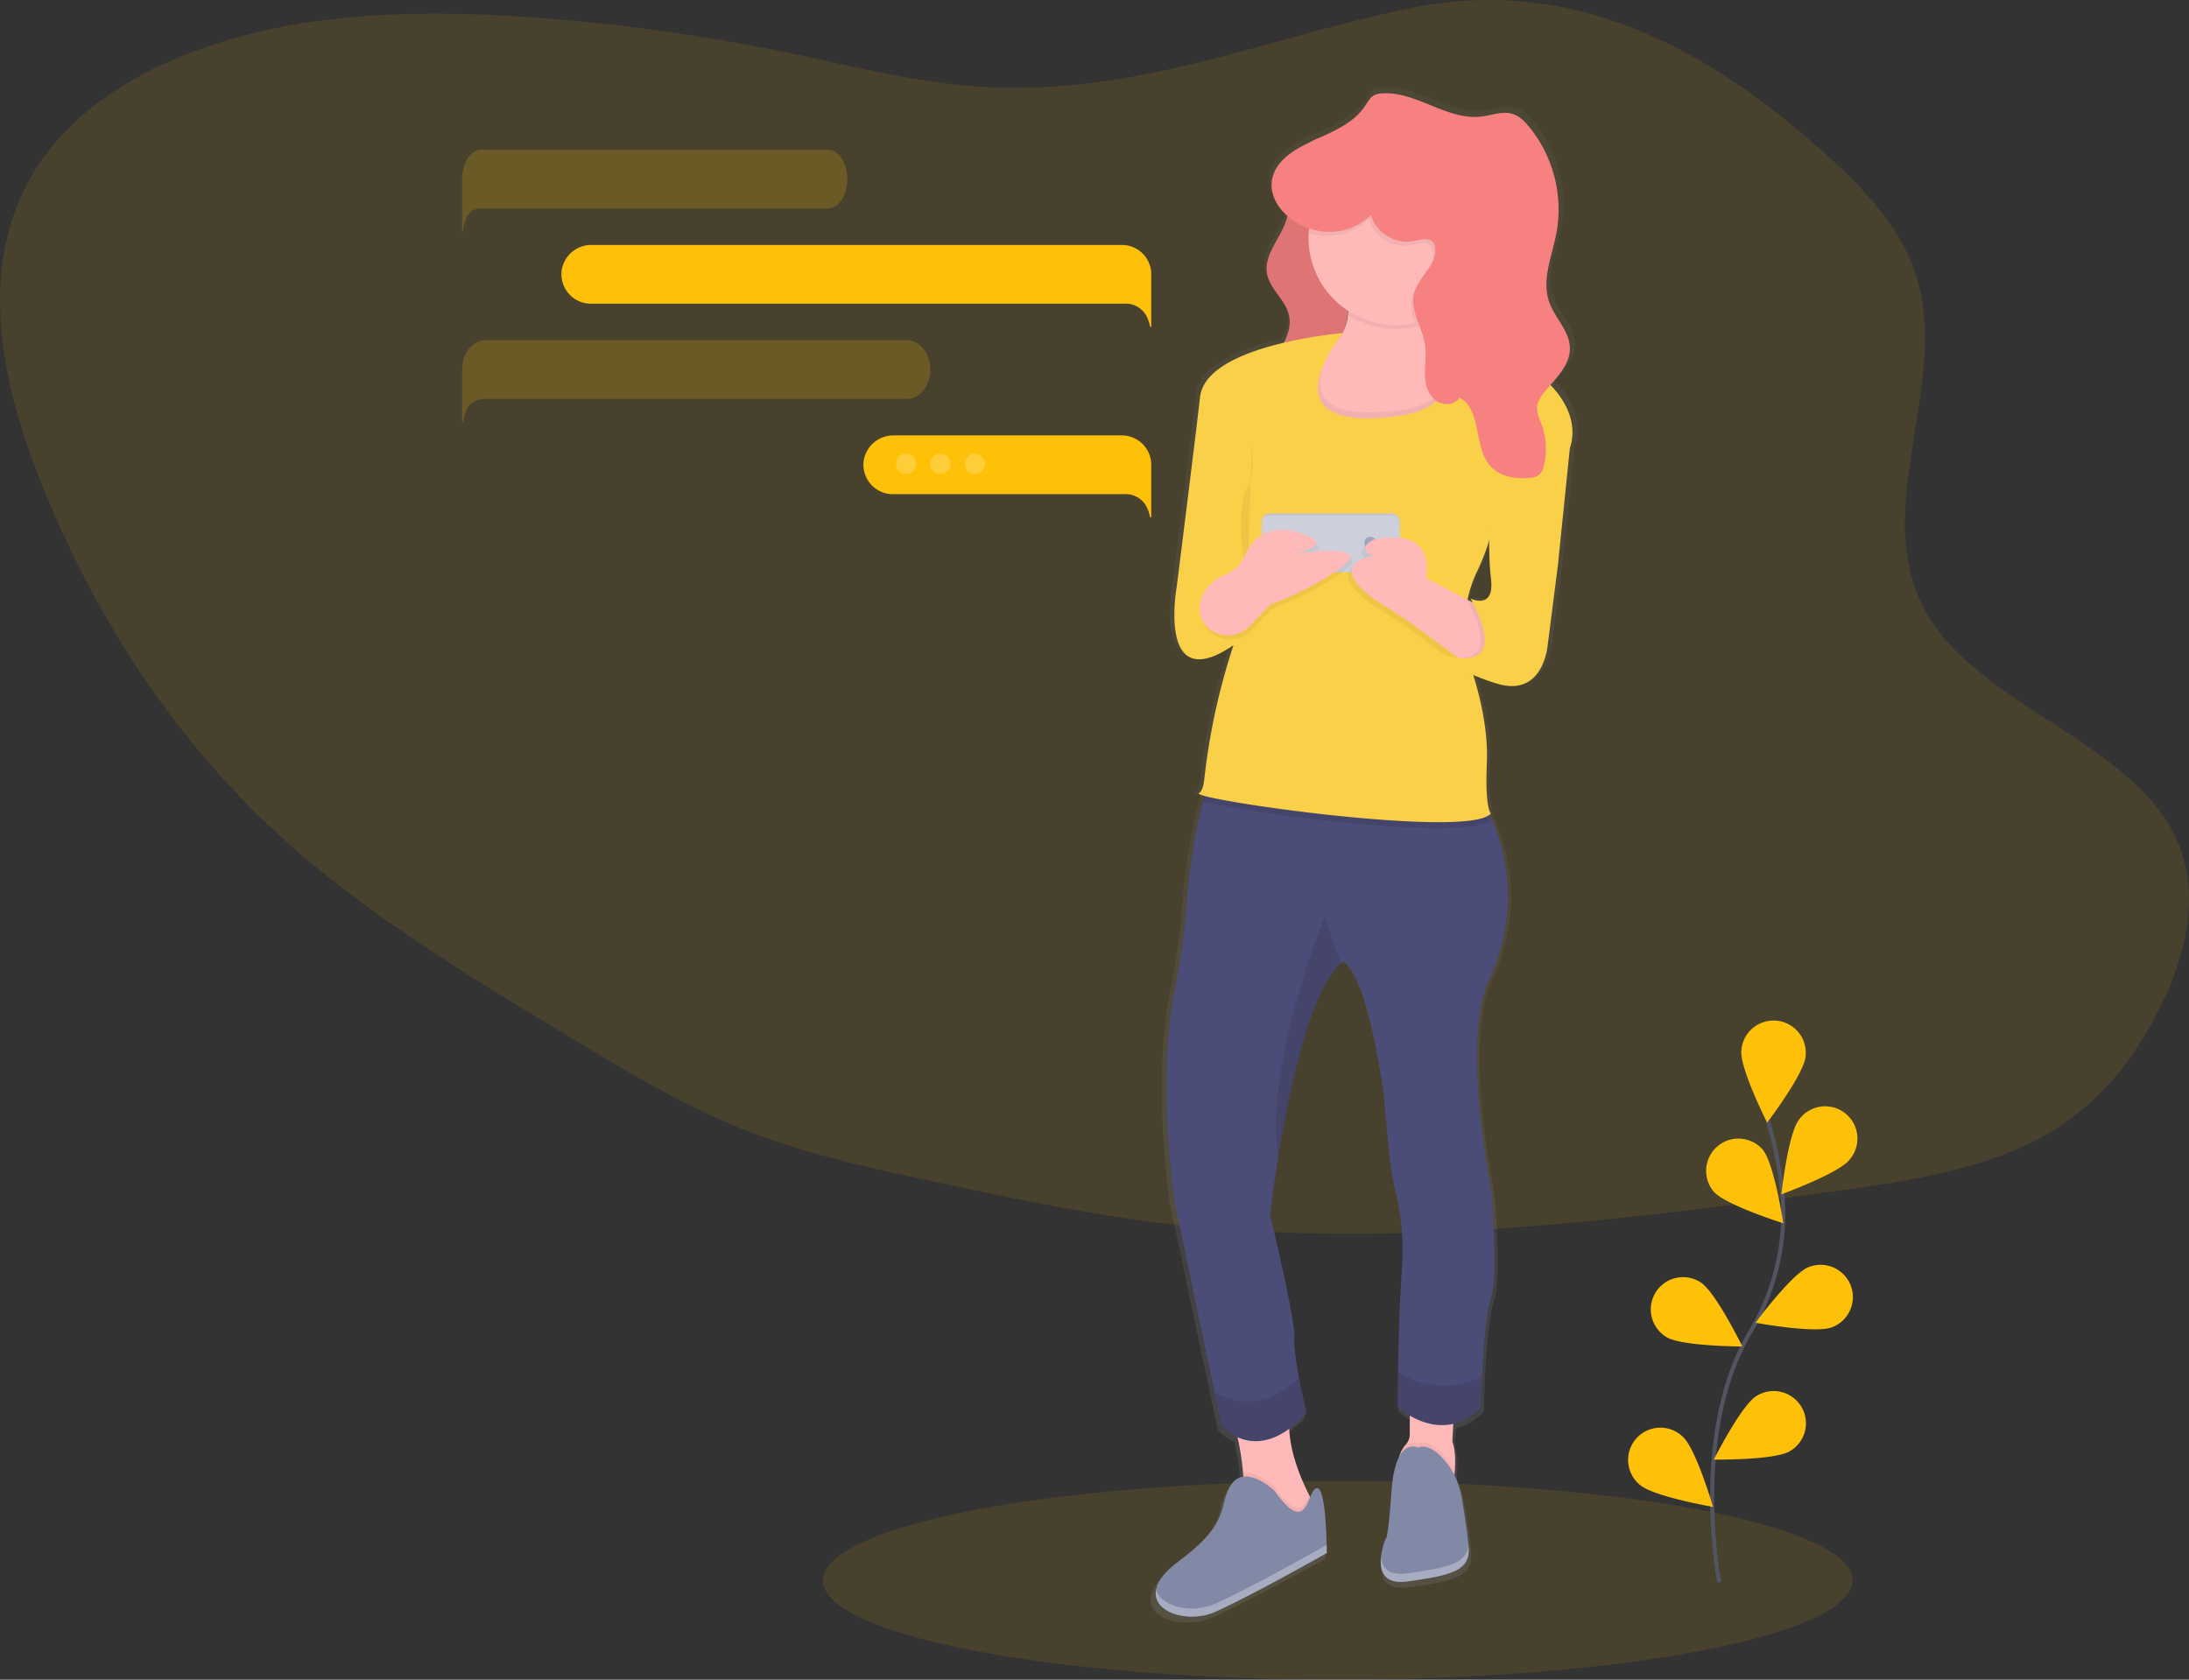 <svg id="30ad16f1-5c99-460e-a21a-a10b3717755f" data-name="Layer 1" xmlns="http://www.w3.org/2000/svg" xmlns:xlink="http://www.w3.org/1999/xlink" width="1080" height="828.86" viewBox="0 0 1080 828.86"><rect x="0" y="0" width="1080" height="828.86" fill="#333333" stroke="none"/><defs><linearGradient id="f6f637d9-5ca4-41bf-bc3b-5488ffc6e737" x1="733" y1="836.43" x2="733" y2="78.43" gradientUnits="userSpaceOnUse"><stop offset="0" stop-color="gray" stop-opacity="0.25"/><stop offset="0.54" stop-color="gray" stop-opacity="0.12"/><stop offset="1" stop-color="gray" stop-opacity="0.1"/></linearGradient></defs><title>messaging</title><ellipse cx="660" cy="779.86" rx="254" ry="49" fill="#ffc107" opacity="0.1"/><path d="M558.52,78.92c-37.54-.2-73.73-9.87-110-17.37A959,959,0,0,0,326.26,44.43c-43.75-3.29-88.51-3.56-131,5.17S112.46,76.82,88,105.07c-41.52,47.86-30.22,111.88-8.38,167,25.91,65.37,65,128.44,123,180,41.25,36.64,91.14,66.74,140.69,96.59,28,16.86,56.21,33.84,88,46,29.59,11.27,61.62,18.08,93.43,24.82,34,7.2,68,14.42,102.73,18.9,110.84,14.32,224.21.46,334.88-14.59,39-5.3,79.61-11.33,110.62-30.33,24.16-14.81,40.16-36.25,51.56-58.41,14.94-29,22.64-62.56,6.38-91.18-24-42.22-91.65-60.92-118.2-102.21-34-52.93,12.79-118.37-9.06-175-9.09-23.57-29.39-43.49-50.6-61.8C902.5,61.13,837.62,23.51,758,39.21,690.61,52.5,630.82,79.31,558.52,78.92Z" transform="translate(-60 -35.57)" fill="#ffc107" opacity="0.1"/><path d="M829.08,225.55q-.89-1-1.84-2c4.83-5.48,9.84-11.11,9.79-18.16-.05-8.56-7.65-15.14-10.49-23.23-3.86-11,1.5-22.82,3.7-34.28A64.28,64.28,0,0,0,816.3,95c-2.23-2.64-4.82-5.19-8.15-6.24-5.06-1.59-10.43.62-15.7,1.27-17.39,2.15-33.2-12.83-50.67-11.49a9.42,9.42,0,0,0-3.36.75c-2.26,1.08-3.49,3.47-4.88,5.52-5.43,8-14.54,12-23.6,16.05a12.34,12.34,0,0,0-3.22,1.48c-2.72,1.27-5.4,2.59-7.93,4.09-17.12,10.13-14.63,24.31-4.54,33.06-2,9.83-12,18.48-10.29,28.59,1.36,7.92,9.61,13.31,11.2,21.19.92,4.58-.53,8.94-2.55,13.27-19.15,4.43-40.79,12.6-42.48,27-2.94,25.06-11.78,94.28-11.78,94.28S628.09,379.26,667,353l-.5,1.48a322.61,322.61,0,0,0-14.29,65.37c-.39,3.31-1.19,5.91-2.63,6.76-.52.31.51.8,2.76,1.41-.25.93-.53,1.86-.77,2.8a265.66,265.66,0,0,0-8.16,49.51,348.23,348.23,0,0,1-6.12,44.09c-9.22,46.38,0,105.88,0,105.88l20.12,94.72,3.44,16.19a24.06,24.06,0,0,0,8.15,5.88,126.27,126.27,0,0,1,2.8,17.63c.05.66.1,1.33.14,2a8.41,8.41,0,0,0-6,3.73c-7.17,10.08,1,18.15-26.63,38.32-7.15,5.21-10.59,9.95-11.47,14h0c-.94,4.33,1.1,7.84,4.75,10.21h0a17.3,17.3,0,0,0,1.94,1.08h0q.51.24,1,.46h0q.53.22,1.09.41l.06,0,1.07.34.08,0,1.15.3.1,0,1.08.23.14,0,1.19.2.13,0,1.08.13.21,0,1.21.09h.16l1.08,0h.25l1.22,0h.16l1.08-.06.29,0,1.22-.12.14,0,1.09-.16.3-.05,1.21-.23.12,0,1.1-.27.31-.08c.4-.11.79-.22,1.19-.35l.07,0,1.11-.39.3-.11c.39-.15.77-.3,1.15-.47,18.44-8.07,56.34-29.24,56.34-29.24v-.68c0-.09,0-.19,0-.29s0-.17,0-.26,0-.21,0-.33v-.31c0-.14,0-.28,0-.43v-.33c0-.16,0-.32,0-.49s0-.57,0-.88h0C713.9,792,713,771.72,709,772.51c-1.37.27-2.3,2.19-3.25,4.4l-.47-.9c-3.9-7.53-9.55-20.45-10.1-33.08a59.2,59.2,0,0,0,8.71-7.72s-2.06-8.67-3.81-17.82c-1.52-7.93-2.81-16.21-2.34-19.49,1-7.06-12.29-61.51-12.29-61.51s1.37-12,4.13-28.63c5.36-32.36,15.91-82.36,31.65-96.5.37-.32.73-.64,1.1-.92,0,0,11.27,2,20.49,65.54l2.67,28.29a164.2,164.2,0,0,0,4,23.25c1.82,7.53,3.77,20.13,2.57,37.19-1.17,16.68-1.67,36.31-1.88,50.09-.16,10.39-.16,17.46-.16,17.46a38.67,38.67,0,0,0,6.15,4.25v9.25a7.7,7.7,0,0,1-2.16,5.26l0,0a14.28,14.28,0,0,0-3.09,5.69c-1.79,3.22-3.3,8.45-3.93,16.86-2,27.23-3.07,24.2-3.07,24.2a35.9,35.9,0,0,0-2.32,9.18h0c-.06.59-.09,1.18-.11,1.78,0,.09,0,.19,0,.28q0,.41,0,.81,0,.2,0,.4t.05.6q0,.27.07.54c0,.13,0,.26.06.38s.09.48.15.72l.08.31c.07.25.14.49.22.73l.08.22q.12.33.27.64l.09.19c.12.24.25.48.4.71l.12.19a7.6,7.6,0,0,0,.49.66l.13.15a7.31,7.31,0,0,0,.62.63l.07.06a7.54,7.54,0,0,0,.71.55l.11.08a8.19,8.19,0,0,0,.84.48l.17.09a9.32,9.32,0,0,0,1,.39l.17.05a11.09,11.09,0,0,0,1.14.31h0c.4.08.82.15,1.26.19l.18,0c.44,0,.9.07,1.38.07h.27c.49,0,1,0,1.52,0l.25,0c.56,0,1.15-.1,1.76-.19,21.51-3,31.76-5,30.73-17.14-.62-7.29-2.35-17.88-3.63-25.15a37.81,37.81,0,0,0-3.54-10.6q.08-.85.15-1.75c.37-5,.35-11-1.17-14.93l.47-8.83A28.15,28.15,0,0,0,792,732.18s.15-6.54.6-15.22c.68-13.4,2-31.89,4.52-39.23,4.1-12.1,0-54.45,0-54.45s-15.37-72.6-1-103.86c12.65-27.57,12.54-55.16.37-82a4.15,4.15,0,0,0,.65-.64s-3.07-2-2-25.21c.78-17.7-4.4-36-6.9-43.64a106.76,106.76,0,0,0,12,4.32C823.75,379.26,825.8,353,825.8,353l5.12-39.33L837,255.1h0C838.66,250.5,840.89,239,829.08,225.55ZM724.94,186.7c0,.65-.07,1.3-.14,1.94a26.1,26.1,0,0,1-1.31,6.12,40.68,40.68,0,0,0,1.27-8.18Zm61.93,143.15c.36.67.71,1.31,1,2l-2.59-1.32a57.93,57.93,0,0,1,4.62-13.74,97.29,97.29,0,0,0,6.26-15.83,158,158,0,0,0,.91,18.85C799.16,335.9,786.87,329.85,786.87,329.85Z" transform="translate(-60 -35.57)" fill="url(#f6f637d9-5ca4-41bf-bc3b-5488ffc6e737)"/><path d="M700,110.62c-3.27,2.23-6.7,4.81-7.86,8.6-1.88,6.11,2.84,12.24,3.3,18.62.85,11.59-12.26,21.17-10.33,32.64,1.32,7.86,9.38,13.2,10.93,21,2.26,11.4-10.09,21.45-9.12,33,.52,6.17,4.81,11.41,9.67,15.23a47.09,47.09,0,0,0,23.63,9.7c-.57-9.91-7.93-18.94-6.66-28.79.87-6.75,5.62-12.28,8.37-18.51,4.83-10.94,3.28-23.6.39-35.2s-7.08-23.07-7.29-35c-.13-7.2,3.25-17.77.77-24.6C712.79,99,705.61,106.79,700,110.62Z" transform="translate(-60 -35.57)" fill="#f78181"/><path d="M700,110.62c-3.27,2.23-6.7,4.81-7.86,8.6-1.88,6.11,2.84,12.24,3.3,18.62.85,11.59-12.26,21.17-10.33,32.64,1.32,7.86,9.38,13.2,10.93,21,2.26,11.4-10.09,21.45-9.12,33,.52,6.17,4.81,11.41,9.67,15.23a47.09,47.09,0,0,0,23.63,9.7c-.57-9.91-7.93-18.94-6.66-28.79.87-6.75,5.62-12.28,8.37-18.51,4.83-10.94,3.28-23.6.39-35.2s-7.08-23.07-7.29-35c-.13-7.2,3.25-17.77.77-24.6C712.79,99,705.61,106.79,700,110.62Z" transform="translate(-60 -35.57)" opacity="0.1"/><path d="M709.59,779.93l-9,9s-32,17-28-6a82.76,82.76,0,0,0,.69-20.68,128.53,128.53,0,0,0-5.69-28.32l30-6c-5,15.68,3.23,35.42,8.36,45.47C708,777.45,709.59,779.93,709.59,779.93Z" transform="translate(-60 -35.57)" fill="#ffb9b9"/><path d="M777.73,761.74a91.48,91.48,0,0,1-1.14,9.19s-25,17-27-2c-1.3-12.38,1.64-18,3.86-20.36l0,0a7.7,7.7,0,0,0,2.1-5.21V720.93l22,7-1,19C778.07,750.88,778.09,756.78,777.73,761.74Z" transform="translate(-60 -35.57)" fill="#ffb9b9"/><path d="M709.59,779.93l-9,9s-32,17-28-6a82.76,82.76,0,0,0,.69-20.68c7-1,15.31,6.68,15.31,6.68,11.72,16.54,14.88,10.28,17.36,4.47C708,777.45,709.59,779.93,709.59,779.93Z" transform="translate(-60 -35.57)" opacity="0.05"/><path d="M688.59,770.93s-14-13-21-3,1,18-26,38,0,33,18,25,55-29,55-29,0-33-5-32S705.59,794.93,688.59,770.93Z" transform="translate(-60 -35.57)" fill="#8189a6"/><path d="M777.73,761.74a91.48,91.48,0,0,1-1.14,9.19s-25,17-27-2c-1.3-12.38,1.64-18,3.86-20.36a6,6,0,0,1,6.14-.64c4-1.78,8.4,1.19,12,5A35.35,35.35,0,0,1,777.73,761.74Z" transform="translate(-60 -35.57)" opacity="0.05"/><path d="M759.59,749.93s-11-6-13,21-3,24-3,24-10,24,11,21,31-5,30-17c-.6-7.23-2.3-17.74-3.55-24.94a36.67,36.67,0,0,0-9.41-19C768,751.11,763.59,748.15,759.59,749.93Z" transform="translate(-60 -35.57)" fill="#8189a6"/><path d="M795.59,621.93s4,42,0,54c-2.43,7.28-3.75,25.62-4.41,38.91-.44,8.6-.59,15.09-.59,15.09-19,20-41,0-41,0s0-7,.16-17.32c.21-13.67.7-33.14,1.84-49.68,1.17-16.92-.73-29.41-2.51-36.88A165.2,165.2,0,0,1,745.2,603l-2.61-28.06c-9-63-20-65-20-65-.36.28-.71.59-1.07.91-15.37,14-25.67,63.61-30.9,95.7-2.69,16.51-4,28.39-4,28.39s13,54,12,61c-.46,3.25.8,11.47,2.28,19.33,1.71,9.07,3.72,17.67,3.72,17.67-25,27-42,6-42,6l-3.36-16.06-19.64-93.94s-9-59,0-105a350.53,350.53,0,0,0,6-43.73,267.31,267.31,0,0,1,8-49.1q1.83-7.14,4.06-14.17s37.55-6.53,72.91-6.53c26.52,0,51.8,3.67,59.09,16.53q2.52,4.44,4.58,8.9c12.66,27.21,13,55.16.42,83.1C780.59,549.93,795.59,621.93,795.59,621.93Z" transform="translate(-60 -35.57)" fill="#4c4c78"/><path d="M711.59,258.93s-53-54-13-50c9.07.91,15.21-.71,19.28-3.75,4.64-3.46,6.59-8.76,7.13-14.29,1.1-11-3.41-23-3.41-23s54-43,43,11a92.06,92.06,0,0,0-2.1,16.69c-.18,11.46,3.59,15.85,8.88,17.65,8.92,3.05,22.18-1.22,28.22,8.66C810.59,239.93,711.59,258.93,711.59,258.93Z" transform="translate(-60 -35.57)" fill="#ffb9b9"/><path d="M764.59,178.93a92.06,92.06,0,0,0-2.1,16.69,40.82,40.82,0,0,1-4.39,1.25,43.08,43.08,0,0,1-33.1-6c1.1-11-3.41-23-3.41-23S775.59,124.93,764.59,178.93Z" transform="translate(-60 -35.57)" opacity="0.05"/><path d="M791.59,152.93a43,43,0,0,1-86,0c0-.8,0-1.6.07-2.39a43,43,0,0,1,85.93,2.39Z" transform="translate(-60 -35.57)" fill="#ffb9b9"/><path d="M711.59,258.93s-53-54-13-50c9.07.91,15.21-.71,19.28-3.75-7.74,12.84-16.45,35.93,22.72,33.75,35.85-2,35.24-16.28,30.78-25.66,8.92,3.05,22.18-1.22,28.22,8.66C810.59,239.93,711.59,258.93,711.59,258.93Z" transform="translate(-60 -35.57)" opacity="0.05"/><path d="M795.59,439.93c-9.1,11.83-125.1-3.68-142.06-8.83q1.83-7.14,4.06-14.17s37.55-6.53,72.91-6.53c26.52,0,51.8,3.67,59.09,16.53q2.52,4.44,4.58,8.9C794.81,439.41,795.59,439.93,795.59,439.93Z" transform="translate(-60 -35.57)" opacity="0.1"/><path d="M722.59,199.93s-67.5,5.5-70.5,31.5c-2.87,24.86-11.5,93.5-11.5,93.5s-10,55,28,29l-.49,1.46a324.32,324.32,0,0,0-13.95,64.83c-.39,3.28-1.16,5.86-2.57,6.71-5,3,134,23,144,10,0,0-3-2-2-25s-8-47-8-47-8-24,3-47,7-30,7-30l38-29s8.21-14.07-6.8-31.43a52,52,0,0,0-35.72-17.6L764.86,208s28.72,30.9-25.28,33.9S722.59,199.93,722.59,199.93Z" transform="translate(-60 -35.57)" fill="#f9d048"/><path d="M677.59,254.93s2,16-2,21-5,28,0,42" transform="translate(-60 -35.57)" opacity="0.05"/><path d="M721.52,510.84c-15.37,14-25.67,63.61-30.9,95.7-7.28-44.67,23-118.61,23-118.61Z" transform="translate(-60 -35.57)" opacity="0.1"/><path d="M704.59,732.93c-25,27-42,6-42,6l-3.36-16.06c9.45,4.91,25.42,8.72,41.64-7.61C702.58,724.33,704.59,732.93,704.59,732.93Z" transform="translate(-60 -35.57)" opacity="0.1"/><path d="M791.18,714.84c-.44,8.6-.59,15.09-.59,15.09-19,20-41,0-41,0s0-7,.16-17.32C758,717.85,772.83,723.62,791.18,714.84Z" transform="translate(-60 -35.57)" opacity="0.1"/><rect x="622.59" y="253.36" width="68" height="28" rx="3.75" ry="3.75" fill="#cdd0db"/><rect x="622.59" y="253.36" width="68" height="28" rx="3.75" ry="3.75" opacity="0.05"/><rect x="622.59" y="254.36" width="68" height="28" rx="3.75" ry="3.75" fill="#cdd0db"/><circle cx="676.09" cy="267.86" r="3" fill="#9da7c0"/><path d="M653.65,333.27a19.45,19.45,0,0,1,11.3-11.9c3.42-1.42,7.59-4,9.7-8.71,3.94-8.73,10.94-17.73,28.94-11.73s-5,10-5,10,41-6,25,6-36,19-36,19l-9.85,10.43c-6,6.37-16.42,6.34-22-.44C653.24,342.86,651.92,338.74,653.65,333.27Z" transform="translate(-60 -35.57)" opacity="0.05"/><path d="M652.65,331.27a19.45,19.45,0,0,1,11.3-11.9c3.42-1.42,7.59-4,9.7-8.71,3.94-8.73,10.94-17.73,28.94-11.73s-5,10-5,10,41-6,25,6-36,19-36,19l-9.85,10.43c-6,6.37-16.42,6.34-22-.44C652.24,340.86,650.92,336.74,652.65,331.27Z" transform="translate(-60 -35.57)" fill="#ffb9b9"/><path d="M793.59,351.93l-7,17-9-6.59-25-18.41-17-11c-24-18,0-21,0-21-9-4,0-8,0-8,32-7,26,19,26,19l20.27,10.51,6.73,3.49Z" transform="translate(-60 -35.57)" opacity="0.05"/><path d="M795.59,349.93l-7,17-9-6.59-25-18.41-17-11c-24-18,0-21,0-21-9-4,0-8,0-8,32-7,26,19,26,19l20.27,10.51,6.73,3.49Z" transform="translate(-60 -35.57)" fill="#ffb9b9"/><path d="M795.59,349.93l-7,17-9-6.59c8.11.29,17.69-3.63,4.23-28.9l6.73,3.49Z" transform="translate(-60 -35.57)" opacity="0.05"/><path d="M832.59,248.93l1.93,7.87-5.93,58.13-5,39s-2,26-25,19-25-14-25-14,33,11,12-28c0,0,12,6,10-10s0-44,0-44Z" transform="translate(-60 -35.57)" fill="#f9d048"/><path d="M791.59,152.93a43,43,0,0,1-33.49,41.94c-1.44-4.16-2.46-8.3-1.41-12.51,2-8.17,11.46-14.13,10.41-22.48a5.54,5.54,0,0,0-1-2.62c-2.11-2.78-6.41-1.4-9.83-.71-8.84,1.76-18.52-4.21-20.92-12.9a29.23,29.23,0,0,1-29.74,6.89,43,43,0,0,1,85.93,2.39Z" transform="translate(-60 -35.57)" opacity="0.05"/><path d="M736.4,141.65c2.39,8.69,12.08,14.66,20.91,12.89,3.42-.68,7.72-2.06,9.83.72a5.4,5.4,0,0,1,.95,2.61c1.06,8.36-8.37,14.31-10.4,22.49-2.09,8.42,4,16.55,5.35,25.12.71,4.69,0,9.47,0,14.21s1.12,9.84,4.64,13,10,3.22,12.37-.9c11.25,5.95,6.76,24.38,15.3,33.81,4.71,5.2,12.46,6.45,19.45,5.79a8.2,8.2,0,0,0,4.57-1.48,8,8,0,0,0,2.24-4.2,34.11,34.11,0,0,0-.87-20.23c-1.12-3.11-2.73-6.25-2.31-9.52.32-2.56,1.85-4.79,3.47-6.8,5.37-6.66,12.7-13.1,12.65-21.66s-7.47-15-10.24-23c-3.77-10.93,1.46-22.64,3.61-34A64.49,64.49,0,0,0,814.32,98c-2.18-2.62-4.71-5.15-8-6.19-4.93-1.58-10.18.62-15.33,1.26-17,2.13-32.41-12.73-49.47-11.4a9.08,9.08,0,0,0-3.28.75c-2.21,1.07-3.4,3.44-4.77,5.48-7.53,11.25-22.33,14.46-33.93,21.44C665.71,129.71,710.49,166.59,736.4,141.65Z" transform="translate(-60 -35.57)" fill="#f78181"/><path d="M659.59,826.93c-11.69,5.19-27.16,1.53-29.19-7.14-2.45,11.46,15.84,17.08,29.19,11.14,18-8,55-29,55-29s0-1.55-.05-4C713.46,798.57,677.32,819,659.59,826.93Z" transform="translate(-60 -35.57)" fill="#fff" opacity="0.3"/><path d="M784.54,798.35c-1.15,9-11.13,10.89-29.95,13.58-9.57,1.37-12.69-2.88-13.27-7.9-.63,6.43,1.2,13.62,13.27,11.9,21-3,31-5,30-17C784.57,798.74,784.55,798.54,784.54,798.35Z" transform="translate(-60 -35.57)" fill="#fff" opacity="0.3"/><path d="M908.26,816.39S893.78,743,923.59,692.75a113.3,113.3,0,0,0,15.63-69.94,190.55,190.55,0,0,0-7-34.14" transform="translate(-60 -35.57)" fill="none" stroke="#535461" stroke-miterlimit="10" stroke-width="2"/><path d="M950.85,556.87c-.8,8.75-19,32.68-19,32.68s-13.52-26.84-12.71-35.6a15.92,15.92,0,1,1,31.7,2.91Z" transform="translate(-60 -35.57)" fill="#ffc107"/><path d="M972.6,607.77c-5.43,6.91-33.7,17.12-33.7,17.12s3.24-29.88,8.67-36.79a15.92,15.92,0,1,1,25,19.67Z" transform="translate(-60 -35.57)" fill="#ffc107"/><path d="M963.84,690.53c-8.18,3.22-37.73-2.24-37.73-2.24s17.88-24.16,26.06-27.38a15.92,15.92,0,1,1,11.67,29.62Z" transform="translate(-60 -35.57)" fill="#ffc107"/><path d="M943.11,751.65c-7.52,4.56-37.57,4.17-37.57,4.17S919.09,729,926.6,724.43a15.92,15.92,0,1,1,16.51,27.22Z" transform="translate(-60 -35.57)" fill="#ffc107"/><path d="M905.46,623.52c5.72,6.68,34.39,15.68,34.39,15.68s-4.5-29.72-10.21-36.39a15.92,15.92,0,0,0-24.18,20.71Z" transform="translate(-60 -35.57)" fill="#ffc107"/><path d="M882.12,695.32c7.45,4.66,37.51,4.67,37.51,4.67S906.45,673,899,668.32a15.92,15.92,0,1,0-16.87,27Z" transform="translate(-60 -35.57)" fill="#ffc107"/><path d="M869,768.21c6.56,5.85,36.18,10.95,36.18,10.95s-8.43-28.85-15-34.7A15.92,15.92,0,1,0,869,768.21Z" transform="translate(-60 -35.57)" fill="#ffc107"/><path d="M628,170.43a14.53,14.53,0,0,0-14.47-14H351.88a14.76,14.76,0,0,0-14.78,12.73,14.54,14.54,0,0,0,14.39,16.27h262l.91,0a11.63,11.63,0,0,1,11.32,6.25,18.43,18.43,0,0,1,1.69,5l.59.29v-26.5Z" transform="translate(-60 -35.57)" fill="#ffc107"/><path d="M628,264.43a14.53,14.53,0,0,0-14.47-14H500.88a14.76,14.76,0,0,0-14.78,12.73,14.54,14.54,0,0,0,14.39,16.27h113l.91,0a11.63,11.63,0,0,1,11.32,6.25,18.43,18.43,0,0,1,1.69,5l.59.29v-26.5Z" transform="translate(-60 -35.57)" fill="#ffc107"/><path d="M288,123.43c.17-7.74,4.35-14,9.45-14H468.53c5.21,0,9.47,6.52,9.47,14.5s-4.26,14.5-9.47,14.5H297.42a7.76,7.76,0,0,0-7.5,5,27,27,0,0,0-1.54,6.24l-.38.29v-26.5Z" transform="translate(-60 -35.57)" fill="#ffc107" opacity="0.2"/><path d="M288,217.43c.21-7.74,5.29-14,11.49-14h208c6.33,0,11.51,6.52,11.51,14.5s-5.18,14.5-11.51,14.5h-208c-4,0-7.72,1.84-9.12,5a23.16,23.16,0,0,0-1.87,6.24l-.47.29v-26.5Z" transform="translate(-60 -35.57)" fill="#ffc107" opacity="0.2"/><circle cx="447" cy="228.86" r="5" fill="#fff" opacity="0.2"/><circle cx="464" cy="228.86" r="5" fill="#fff" opacity="0.2"/><circle cx="481" cy="228.86" r="5" fill="#fff" opacity="0.2"/></svg>